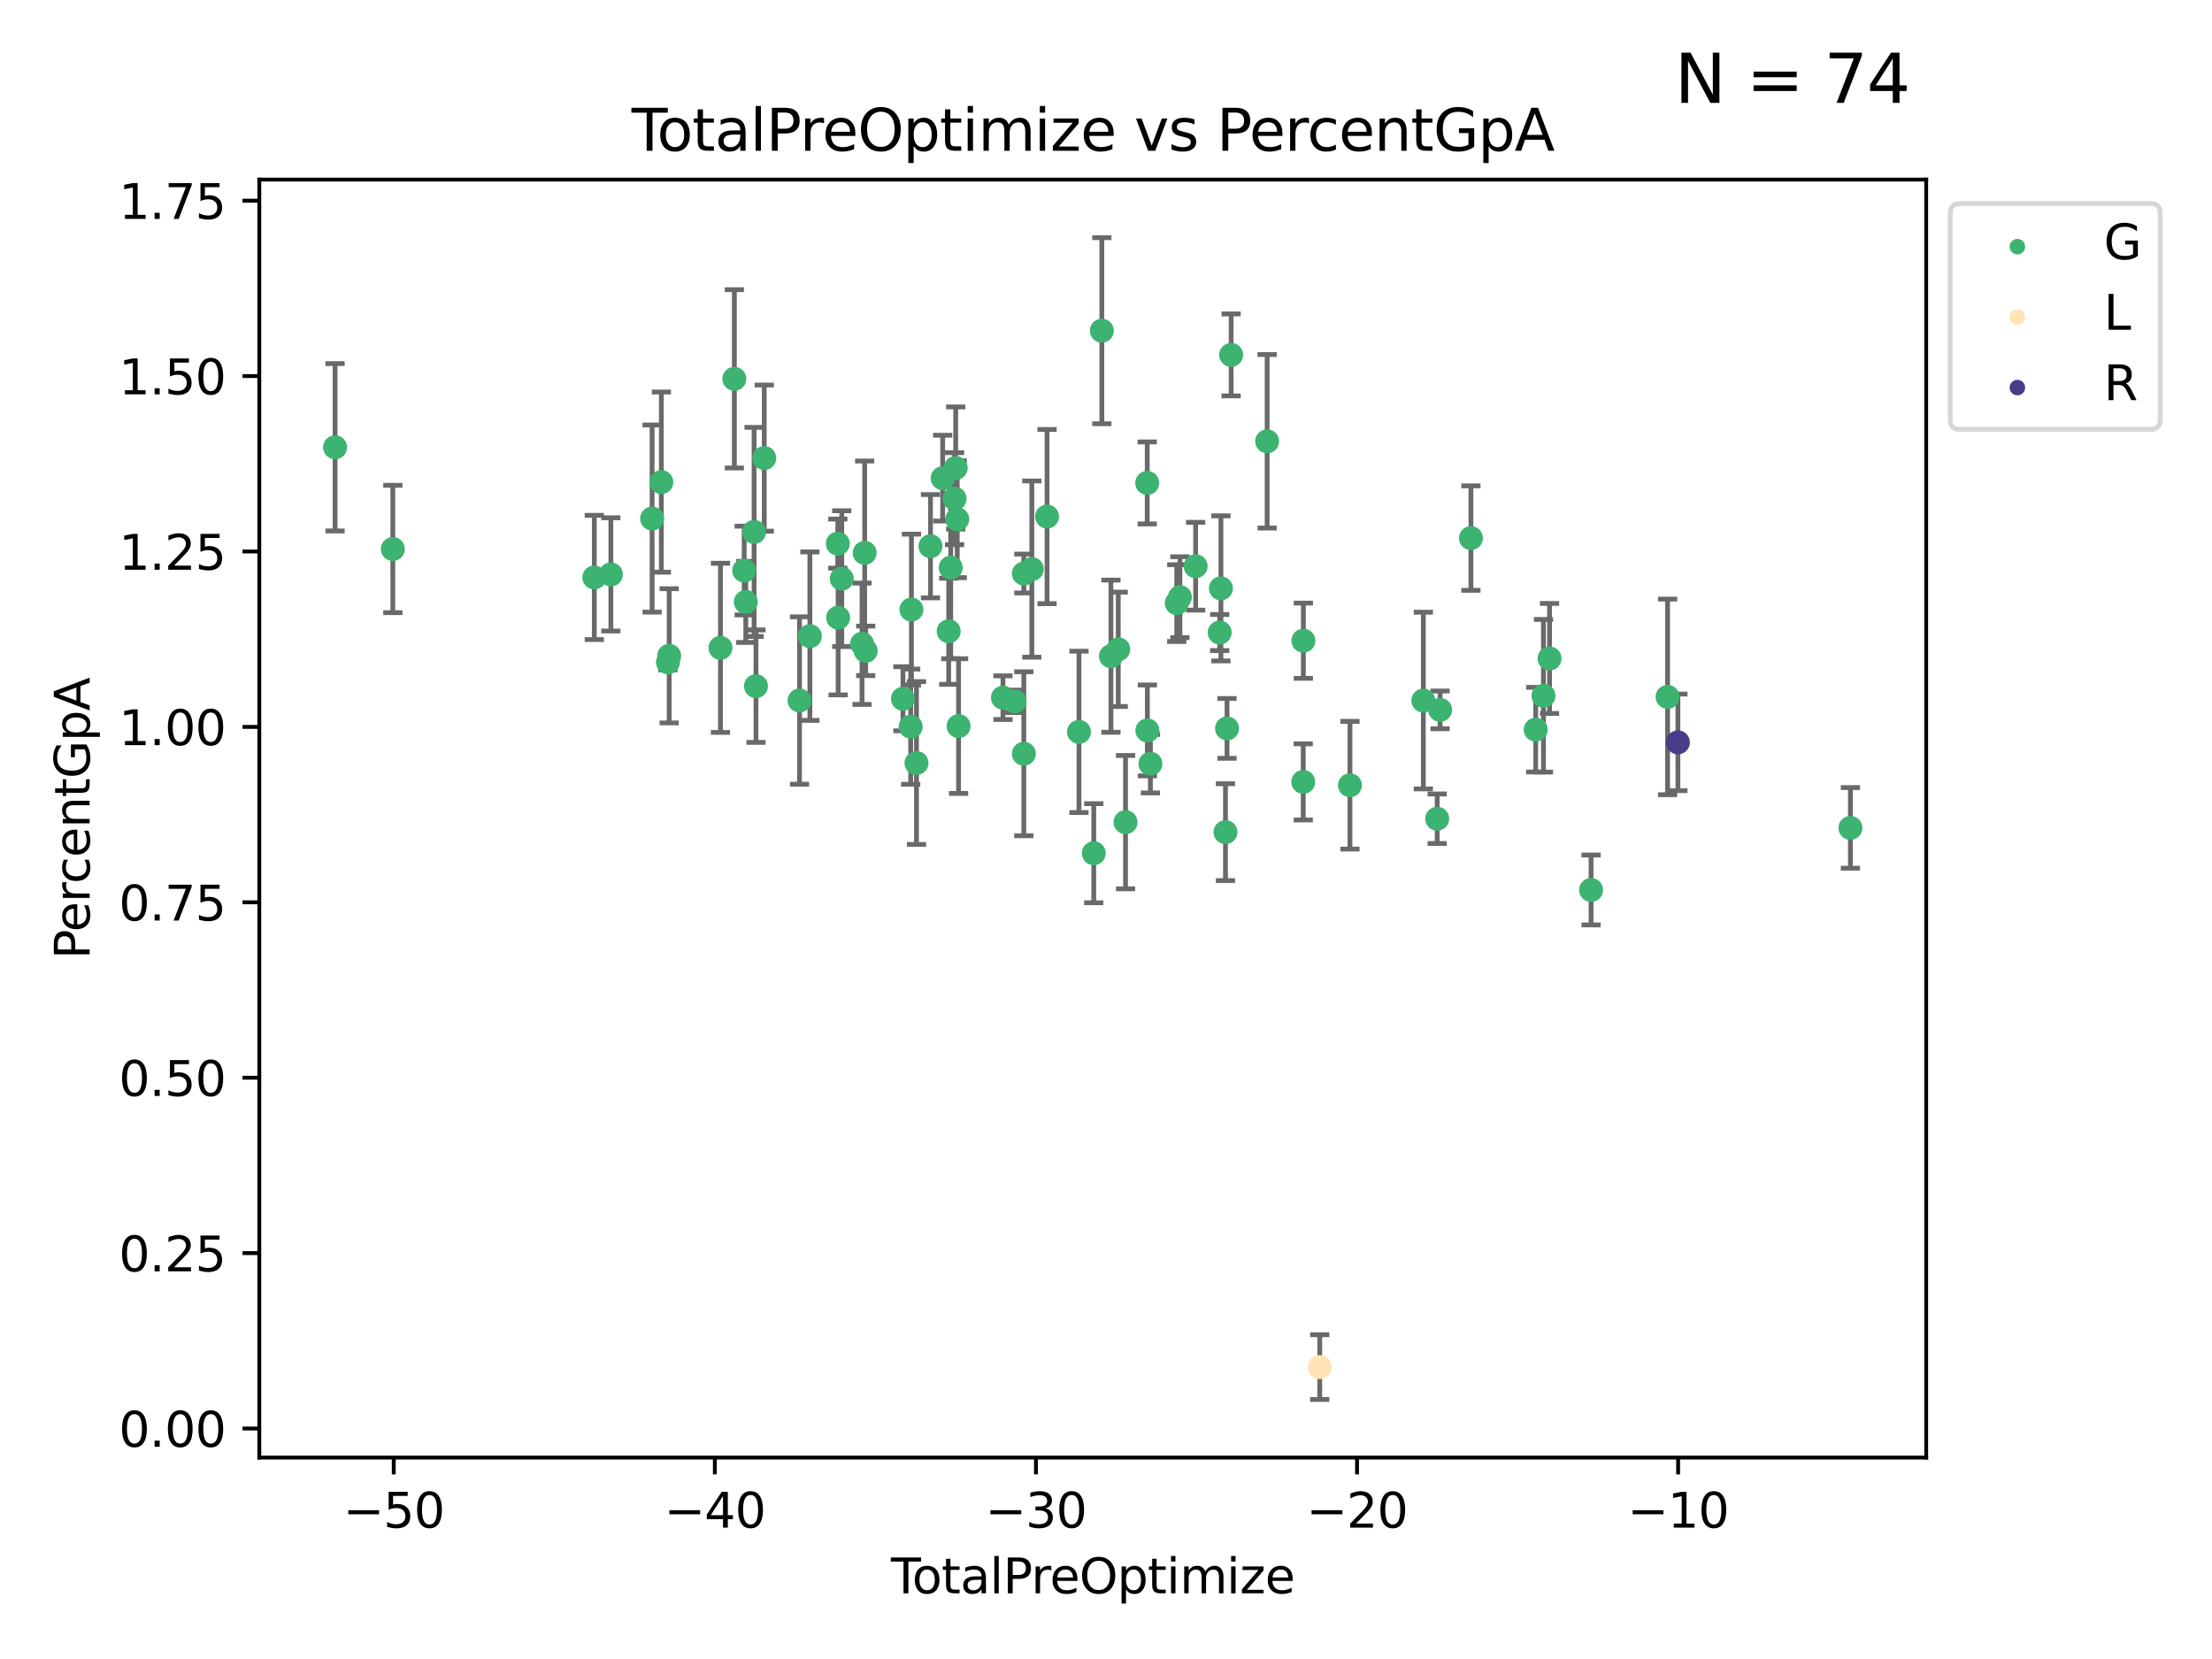<?xml version="1.0" encoding="utf-8" standalone="no"?>
<!DOCTYPE svg PUBLIC "-//W3C//DTD SVG 1.1//EN"
  "http://www.w3.org/Graphics/SVG/1.1/DTD/svg11.dtd">
<svg xmlns:xlink="http://www.w3.org/1999/xlink" width="460.8pt" height="345.6pt" viewBox="0 0 460.8 345.6" xmlns="http://www.w3.org/2000/svg" version="1.1">
 <defs>
  <style type="text/css">*{stroke-linejoin: round; stroke-linecap: butt}</style>
 </defs>
 <g id="figure_1">
  <g id="patch_1">
   <path d="M 0 345.6 
L 460.8 345.6 
L 460.8 0 
L 0 0 
z
" style="fill: #ffffff"/>
  </g>
  <g id="axes_1">
   <g id="patch_2">
    <path d="M 54.02 303.64 
L 401.26 303.64 
L 401.26 37.411 
L 54.02 37.411 
z
" style="fill: #ffffff"/>
   </g>
   <g id="PathCollection_1">
    <defs>
     <path id="m1cad684b9a" d="M 0 1.118 
C 0.297 1.118 0.581 1 0.791 0.791 
C 1 0.581 1.118 0.297 1.118 0 
C 1.118 -0.297 1 -0.581 0.791 -0.791 
C 0.581 -1 0.297 -1.118 0 -1.118 
C -0.297 -1.118 -0.581 -1 -0.791 -0.791 
C -1 -0.581 -1.118 -0.297 -1.118 0 
C -1.118 0.297 -1 0.581 -0.791 0.791 
C -0.581 1 -0.297 1.118 0 1.118 
z
" style="stroke: #3cb371"/>
    </defs>
    <g clip-path="url(#p4198b806f4)">
     <use xlink:href="#m1cad684b9a" x="69.804" y="93.175" style="fill: #3cb371; stroke: #3cb371"/>
     <use xlink:href="#m1cad684b9a" x="81.833" y="114.364" style="fill: #3cb371; stroke: #3cb371"/>
     <use xlink:href="#m1cad684b9a" x="123.805" y="120.292" style="fill: #3cb371; stroke: #3cb371"/>
     <use xlink:href="#m1cad684b9a" x="127.251" y="119.66" style="fill: #3cb371; stroke: #3cb371"/>
     <use xlink:href="#m1cad684b9a" x="135.846" y="108.026" style="fill: #3cb371; stroke: #3cb371"/>
     <use xlink:href="#m1cad684b9a" x="137.773" y="100.43" style="fill: #3cb371; stroke: #3cb371"/>
     <use xlink:href="#m1cad684b9a" x="139.148" y="137.97" style="fill: #3cb371; stroke: #3cb371"/>
     <use xlink:href="#m1cad684b9a" x="139.399" y="136.618" style="fill: #3cb371; stroke: #3cb371"/>
     <use xlink:href="#m1cad684b9a" x="150.085" y="134.958" style="fill: #3cb371; stroke: #3cb371"/>
     <use xlink:href="#m1cad684b9a" x="152.98" y="78.915" style="fill: #3cb371; stroke: #3cb371"/>
     <use xlink:href="#m1cad684b9a" x="155.027" y="118.852" style="fill: #3cb371; stroke: #3cb371"/>
     <use xlink:href="#m1cad684b9a" x="155.363" y="125.384" style="fill: #3cb371; stroke: #3cb371"/>
     <use xlink:href="#m1cad684b9a" x="157.091" y="110.81" style="fill: #3cb371; stroke: #3cb371"/>
     <use xlink:href="#m1cad684b9a" x="157.485" y="142.935" style="fill: #3cb371; stroke: #3cb371"/>
     <use xlink:href="#m1cad684b9a" x="159.208" y="95.429" style="fill: #3cb371; stroke: #3cb371"/>
     <use xlink:href="#m1cad684b9a" x="166.553" y="145.926" style="fill: #3cb371; stroke: #3cb371"/>
     <use xlink:href="#m1cad684b9a" x="168.713" y="132.522" style="fill: #3cb371; stroke: #3cb371"/>
     <use xlink:href="#m1cad684b9a" x="174.533" y="113.243" style="fill: #3cb371; stroke: #3cb371"/>
     <use xlink:href="#m1cad684b9a" x="174.598" y="128.666" style="fill: #3cb371; stroke: #3cb371"/>
     <use xlink:href="#m1cad684b9a" x="175.355" y="120.545" style="fill: #3cb371; stroke: #3cb371"/>
     <use xlink:href="#m1cad684b9a" x="179.575" y="134.105" style="fill: #3cb371; stroke: #3cb371"/>
     <use xlink:href="#m1cad684b9a" x="180.127" y="115.179" style="fill: #3cb371; stroke: #3cb371"/>
     <use xlink:href="#m1cad684b9a" x="180.343" y="135.584" style="fill: #3cb371; stroke: #3cb371"/>
     <use xlink:href="#m1cad684b9a" x="188.101" y="145.564" style="fill: #3cb371; stroke: #3cb371"/>
     <use xlink:href="#m1cad684b9a" x="189.711" y="151.375" style="fill: #3cb371; stroke: #3cb371"/>
     <use xlink:href="#m1cad684b9a" x="189.87" y="126.985" style="fill: #3cb371; stroke: #3cb371"/>
     <use xlink:href="#m1cad684b9a" x="190.918" y="158.951" style="fill: #3cb371; stroke: #3cb371"/>
     <use xlink:href="#m1cad684b9a" x="193.839" y="113.787" style="fill: #3cb371; stroke: #3cb371"/>
     <use xlink:href="#m1cad684b9a" x="196.373" y="99.604" style="fill: #3cb371; stroke: #3cb371"/>
     <use xlink:href="#m1cad684b9a" x="197.63" y="131.505" style="fill: #3cb371; stroke: #3cb371"/>
     <use xlink:href="#m1cad684b9a" x="198.056" y="118.244" style="fill: #3cb371; stroke: #3cb371"/>
     <use xlink:href="#m1cad684b9a" x="198.858" y="103.886" style="fill: #3cb371; stroke: #3cb371"/>
     <use xlink:href="#m1cad684b9a" x="199.088" y="97.49" style="fill: #3cb371; stroke: #3cb371"/>
     <use xlink:href="#m1cad684b9a" x="199.41" y="108.156" style="fill: #3cb371; stroke: #3cb371"/>
     <use xlink:href="#m1cad684b9a" x="199.687" y="151.256" style="fill: #3cb371; stroke: #3cb371"/>
     <use xlink:href="#m1cad684b9a" x="208.932" y="145.336" style="fill: #3cb371; stroke: #3cb371"/>
     <use xlink:href="#m1cad684b9a" x="211.36" y="146.1" style="fill: #3cb371; stroke: #3cb371"/>
     <use xlink:href="#m1cad684b9a" x="213.281" y="119.476" style="fill: #3cb371; stroke: #3cb371"/>
     <use xlink:href="#m1cad684b9a" x="213.282" y="157.018" style="fill: #3cb371; stroke: #3cb371"/>
     <use xlink:href="#m1cad684b9a" x="214.951" y="118.546" style="fill: #3cb371; stroke: #3cb371"/>
     <use xlink:href="#m1cad684b9a" x="218.119" y="107.609" style="fill: #3cb371; stroke: #3cb371"/>
     <use xlink:href="#m1cad684b9a" x="224.771" y="152.462" style="fill: #3cb371; stroke: #3cb371"/>
     <use xlink:href="#m1cad684b9a" x="227.852" y="177.738" style="fill: #3cb371; stroke: #3cb371"/>
     <use xlink:href="#m1cad684b9a" x="229.531" y="68.892" style="fill: #3cb371; stroke: #3cb371"/>
     <use xlink:href="#m1cad684b9a" x="231.429" y="136.696" style="fill: #3cb371; stroke: #3cb371"/>
     <use xlink:href="#m1cad684b9a" x="232.952" y="135.265" style="fill: #3cb371; stroke: #3cb371"/>
     <use xlink:href="#m1cad684b9a" x="234.47" y="171.268" style="fill: #3cb371; stroke: #3cb371"/>
     <use xlink:href="#m1cad684b9a" x="238.988" y="100.603" style="fill: #3cb371; stroke: #3cb371"/>
     <use xlink:href="#m1cad684b9a" x="239.02" y="152.162" style="fill: #3cb371; stroke: #3cb371"/>
     <use xlink:href="#m1cad684b9a" x="239.652" y="159.091" style="fill: #3cb371; stroke: #3cb371"/>
     <use xlink:href="#m1cad684b9a" x="245.137" y="125.638" style="fill: #3cb371; stroke: #3cb371"/>
     <use xlink:href="#m1cad684b9a" x="245.796" y="124.405" style="fill: #3cb371; stroke: #3cb371"/>
     <use xlink:href="#m1cad684b9a" x="249.073" y="117.956" style="fill: #3cb371; stroke: #3cb371"/>
     <use xlink:href="#m1cad684b9a" x="254.086" y="131.767" style="fill: #3cb371; stroke: #3cb371"/>
     <use xlink:href="#m1cad684b9a" x="254.343" y="122.57" style="fill: #3cb371; stroke: #3cb371"/>
     <use xlink:href="#m1cad684b9a" x="255.29" y="173.352" style="fill: #3cb371; stroke: #3cb371"/>
     <use xlink:href="#m1cad684b9a" x="255.613" y="151.739" style="fill: #3cb371; stroke: #3cb371"/>
     <use xlink:href="#m1cad684b9a" x="256.468" y="73.932" style="fill: #3cb371; stroke: #3cb371"/>
     <use xlink:href="#m1cad684b9a" x="263.967" y="91.932" style="fill: #3cb371; stroke: #3cb371"/>
     <use xlink:href="#m1cad684b9a" x="271.488" y="162.886" style="fill: #3cb371; stroke: #3cb371"/>
     <use xlink:href="#m1cad684b9a" x="271.515" y="133.469" style="fill: #3cb371; stroke: #3cb371"/>
     <use xlink:href="#m1cad684b9a" x="281.22" y="163.577" style="fill: #3cb371; stroke: #3cb371"/>
     <use xlink:href="#m1cad684b9a" x="296.508" y="145.941" style="fill: #3cb371; stroke: #3cb371"/>
     <use xlink:href="#m1cad684b9a" x="299.394" y="170.555" style="fill: #3cb371; stroke: #3cb371"/>
     <use xlink:href="#m1cad684b9a" x="300" y="147.879" style="fill: #3cb371; stroke: #3cb371"/>
     <use xlink:href="#m1cad684b9a" x="306.418" y="112.093" style="fill: #3cb371; stroke: #3cb371"/>
     <use xlink:href="#m1cad684b9a" x="319.916" y="151.995" style="fill: #3cb371; stroke: #3cb371"/>
     <use xlink:href="#m1cad684b9a" x="321.535" y="144.943" style="fill: #3cb371; stroke: #3cb371"/>
     <use xlink:href="#m1cad684b9a" x="322.797" y="137.172" style="fill: #3cb371; stroke: #3cb371"/>
     <use xlink:href="#m1cad684b9a" x="331.448" y="185.395" style="fill: #3cb371; stroke: #3cb371"/>
     <use xlink:href="#m1cad684b9a" x="347.391" y="145.175" style="fill: #3cb371; stroke: #3cb371"/>
     <use xlink:href="#m1cad684b9a" x="385.476" y="172.467" style="fill: #3cb371; stroke: #3cb371"/>
    </g>
   </g>
   <g id="PathCollection_2">
    <defs>
     <path id="m0a1a7f232d" d="M 0 1.118 
C 0.297 1.118 0.581 1 0.791 0.791 
C 1 0.581 1.118 0.297 1.118 0 
C 1.118 -0.297 1 -0.581 0.791 -0.791 
C 0.581 -1 0.297 -1.118 0 -1.118 
C -0.297 -1.118 -0.581 -1 -0.791 -0.791 
C -1 -0.581 -1.118 -0.297 -1.118 0 
C -1.118 0.297 -1 0.581 -0.791 0.791 
C -0.581 1 -0.297 1.118 0 1.118 
z
" style="stroke: #ffe4b5"/>
    </defs>
    <g clip-path="url(#p4198b806f4)">
     <use xlink:href="#m0a1a7f232d" x="274.925" y="284.792" style="fill: #ffe4b5; stroke: #ffe4b5"/>
    </g>
   </g>
   <g id="PathCollection_3">
    <defs>
     <path id="m849bf627b6" d="M 0 1.118 
C 0.297 1.118 0.581 1 0.791 0.791 
C 1 0.581 1.118 0.297 1.118 0 
C 1.118 -0.297 1 -0.581 0.791 -0.791 
C 0.581 -1 0.297 -1.118 0 -1.118 
C -0.297 -1.118 -0.581 -1 -0.791 -0.791 
C -1 -0.581 -1.118 -0.297 -1.118 0 
C -1.118 0.297 -1 0.581 -0.791 0.791 
C -0.581 1 -0.297 1.118 0 1.118 
z
" style="stroke: #483d8b"/>
    </defs>
    <g clip-path="url(#p4198b806f4)">
     <use xlink:href="#m849bf627b6" x="349.538" y="154.65" style="fill: #483d8b; stroke: #483d8b"/>
    </g>
   </g>
   <g id="matplotlib.axis_1">
    <g id="xtick_1">
     <g id="line2d_1">
      <defs>
       <path id="m728c001c2c" d="M 0 0 
L 0 3.5 
" style="stroke: #000000; stroke-width: 0.8"/>
      </defs>
      <g>
       <use xlink:href="#m728c001c2c" x="82.026" y="303.64" style="stroke: #000000; stroke-width: 0.8"/>
      </g>
     </g>
     <g id="text_1">
      <!-- −50 -->
      <g transform="translate(71.474 318.238)scale(0.1 -0.1)">
       <defs>
        <path id="DejaVuSans-2212" d="M 678 2272 
L 4684 2272 
L 4684 1741 
L 678 1741 
L 678 2272 
z
" transform="scale(0.016)"/>
        <path id="DejaVuSans-35" d="M 691 4666 
L 3169 4666 
L 3169 4134 
L 1269 4134 
L 1269 2991 
Q 1406 3038 1543 3061 
Q 1681 3084 1819 3084 
Q 2600 3084 3056 2656 
Q 3513 2228 3513 1497 
Q 3513 744 3044 326 
Q 2575 -91 1722 -91 
Q 1428 -91 1123 -41 
Q 819 9 494 109 
L 494 744 
Q 775 591 1075 516 
Q 1375 441 1709 441 
Q 2250 441 2565 725 
Q 2881 1009 2881 1497 
Q 2881 1984 2565 2268 
Q 2250 2553 1709 2553 
Q 1456 2553 1204 2497 
Q 953 2441 691 2322 
L 691 4666 
z
" transform="scale(0.016)"/>
        <path id="DejaVuSans-30" d="M 2034 4250 
Q 1547 4250 1301 3770 
Q 1056 3291 1056 2328 
Q 1056 1369 1301 889 
Q 1547 409 2034 409 
Q 2525 409 2770 889 
Q 3016 1369 3016 2328 
Q 3016 3291 2770 3770 
Q 2525 4250 2034 4250 
z
M 2034 4750 
Q 2819 4750 3233 4129 
Q 3647 3509 3647 2328 
Q 3647 1150 3233 529 
Q 2819 -91 2034 -91 
Q 1250 -91 836 529 
Q 422 1150 422 2328 
Q 422 3509 836 4129 
Q 1250 4750 2034 4750 
z
" transform="scale(0.016)"/>
       </defs>
       <use xlink:href="#DejaVuSans-2212"/>
       <use xlink:href="#DejaVuSans-35" x="83.789"/>
       <use xlink:href="#DejaVuSans-30" x="147.412"/>
      </g>
     </g>
    </g>
    <g id="xtick_2">
     <g id="line2d_2">
      <g>
       <use xlink:href="#m728c001c2c" x="148.916" y="303.64" style="stroke: #000000; stroke-width: 0.8"/>
      </g>
     </g>
     <g id="text_2">
      <!-- −40 -->
      <g transform="translate(138.363 318.238)scale(0.1 -0.1)">
       <defs>
        <path id="DejaVuSans-34" d="M 2419 4116 
L 825 1625 
L 2419 1625 
L 2419 4116 
z
M 2253 4666 
L 3047 4666 
L 3047 1625 
L 3713 1625 
L 3713 1100 
L 3047 1100 
L 3047 0 
L 2419 0 
L 2419 1100 
L 313 1100 
L 313 1709 
L 2253 4666 
z
" transform="scale(0.016)"/>
       </defs>
       <use xlink:href="#DejaVuSans-2212"/>
       <use xlink:href="#DejaVuSans-34" x="83.789"/>
       <use xlink:href="#DejaVuSans-30" x="147.412"/>
      </g>
     </g>
    </g>
    <g id="xtick_3">
     <g id="line2d_3">
      <g>
       <use xlink:href="#m728c001c2c" x="215.805" y="303.64" style="stroke: #000000; stroke-width: 0.8"/>
      </g>
     </g>
     <g id="text_3">
      <!-- −30 -->
      <g transform="translate(205.252 318.238)scale(0.1 -0.1)">
       <defs>
        <path id="DejaVuSans-33" d="M 2597 2516 
Q 3050 2419 3304 2112 
Q 3559 1806 3559 1356 
Q 3559 666 3084 287 
Q 2609 -91 1734 -91 
Q 1441 -91 1130 -33 
Q 819 25 488 141 
L 488 750 
Q 750 597 1062 519 
Q 1375 441 1716 441 
Q 2309 441 2620 675 
Q 2931 909 2931 1356 
Q 2931 1769 2642 2001 
Q 2353 2234 1838 2234 
L 1294 2234 
L 1294 2753 
L 1863 2753 
Q 2328 2753 2575 2939 
Q 2822 3125 2822 3475 
Q 2822 3834 2567 4026 
Q 2313 4219 1838 4219 
Q 1578 4219 1281 4162 
Q 984 4106 628 3988 
L 628 4550 
Q 988 4650 1302 4700 
Q 1616 4750 1894 4750 
Q 2613 4750 3031 4423 
Q 3450 4097 3450 3541 
Q 3450 3153 3228 2886 
Q 3006 2619 2597 2516 
z
" transform="scale(0.016)"/>
       </defs>
       <use xlink:href="#DejaVuSans-2212"/>
       <use xlink:href="#DejaVuSans-33" x="83.789"/>
       <use xlink:href="#DejaVuSans-30" x="147.412"/>
      </g>
     </g>
    </g>
    <g id="xtick_4">
     <g id="line2d_4">
      <g>
       <use xlink:href="#m728c001c2c" x="282.694" y="303.64" style="stroke: #000000; stroke-width: 0.8"/>
      </g>
     </g>
     <g id="text_4">
      <!-- −20 -->
      <g transform="translate(272.142 318.238)scale(0.1 -0.1)">
       <defs>
        <path id="DejaVuSans-32" d="M 1228 531 
L 3431 531 
L 3431 0 
L 469 0 
L 469 531 
Q 828 903 1448 1529 
Q 2069 2156 2228 2338 
Q 2531 2678 2651 2914 
Q 2772 3150 2772 3378 
Q 2772 3750 2511 3984 
Q 2250 4219 1831 4219 
Q 1534 4219 1204 4116 
Q 875 4013 500 3803 
L 500 4441 
Q 881 4594 1212 4672 
Q 1544 4750 1819 4750 
Q 2544 4750 2975 4387 
Q 3406 4025 3406 3419 
Q 3406 3131 3298 2873 
Q 3191 2616 2906 2266 
Q 2828 2175 2409 1742 
Q 1991 1309 1228 531 
z
" transform="scale(0.016)"/>
       </defs>
       <use xlink:href="#DejaVuSans-2212"/>
       <use xlink:href="#DejaVuSans-32" x="83.789"/>
       <use xlink:href="#DejaVuSans-30" x="147.412"/>
      </g>
     </g>
    </g>
    <g id="xtick_5">
     <g id="line2d_5">
      <g>
       <use xlink:href="#m728c001c2c" x="349.583" y="303.64" style="stroke: #000000; stroke-width: 0.8"/>
      </g>
     </g>
     <g id="text_5">
      <!-- −10 -->
      <g transform="translate(339.031 318.238)scale(0.1 -0.1)">
       <defs>
        <path id="DejaVuSans-31" d="M 794 531 
L 1825 531 
L 1825 4091 
L 703 3866 
L 703 4441 
L 1819 4666 
L 2450 4666 
L 2450 531 
L 3481 531 
L 3481 0 
L 794 0 
L 794 531 
z
" transform="scale(0.016)"/>
       </defs>
       <use xlink:href="#DejaVuSans-2212"/>
       <use xlink:href="#DejaVuSans-31" x="83.789"/>
       <use xlink:href="#DejaVuSans-30" x="147.412"/>
      </g>
     </g>
    </g>
    <g id="text_6">
     <!-- TotalPreOptimize -->
     <g transform="translate(185.597 331.917)scale(0.1 -0.1)">
      <defs>
       <path id="DejaVuSans-54" d="M -19 4666 
L 3928 4666 
L 3928 4134 
L 2272 4134 
L 2272 0 
L 1638 0 
L 1638 4134 
L -19 4134 
L -19 4666 
z
" transform="scale(0.016)"/>
       <path id="DejaVuSans-6f" d="M 1959 3097 
Q 1497 3097 1228 2736 
Q 959 2375 959 1747 
Q 959 1119 1226 758 
Q 1494 397 1959 397 
Q 2419 397 2687 759 
Q 2956 1122 2956 1747 
Q 2956 2369 2687 2733 
Q 2419 3097 1959 3097 
z
M 1959 3584 
Q 2709 3584 3137 3096 
Q 3566 2609 3566 1747 
Q 3566 888 3137 398 
Q 2709 -91 1959 -91 
Q 1206 -91 779 398 
Q 353 888 353 1747 
Q 353 2609 779 3096 
Q 1206 3584 1959 3584 
z
" transform="scale(0.016)"/>
       <path id="DejaVuSans-74" d="M 1172 4494 
L 1172 3500 
L 2356 3500 
L 2356 3053 
L 1172 3053 
L 1172 1153 
Q 1172 725 1289 603 
Q 1406 481 1766 481 
L 2356 481 
L 2356 0 
L 1766 0 
Q 1100 0 847 248 
Q 594 497 594 1153 
L 594 3053 
L 172 3053 
L 172 3500 
L 594 3500 
L 594 4494 
L 1172 4494 
z
" transform="scale(0.016)"/>
       <path id="DejaVuSans-61" d="M 2194 1759 
Q 1497 1759 1228 1600 
Q 959 1441 959 1056 
Q 959 750 1161 570 
Q 1363 391 1709 391 
Q 2188 391 2477 730 
Q 2766 1069 2766 1631 
L 2766 1759 
L 2194 1759 
z
M 3341 1997 
L 3341 0 
L 2766 0 
L 2766 531 
Q 2569 213 2275 61 
Q 1981 -91 1556 -91 
Q 1019 -91 701 211 
Q 384 513 384 1019 
Q 384 1609 779 1909 
Q 1175 2209 1959 2209 
L 2766 2209 
L 2766 2266 
Q 2766 2663 2505 2880 
Q 2244 3097 1772 3097 
Q 1472 3097 1187 3025 
Q 903 2953 641 2809 
L 641 3341 
Q 956 3463 1253 3523 
Q 1550 3584 1831 3584 
Q 2591 3584 2966 3190 
Q 3341 2797 3341 1997 
z
" transform="scale(0.016)"/>
       <path id="DejaVuSans-6c" d="M 603 4863 
L 1178 4863 
L 1178 0 
L 603 0 
L 603 4863 
z
" transform="scale(0.016)"/>
       <path id="DejaVuSans-50" d="M 1259 4147 
L 1259 2394 
L 2053 2394 
Q 2494 2394 2734 2622 
Q 2975 2850 2975 3272 
Q 2975 3691 2734 3919 
Q 2494 4147 2053 4147 
L 1259 4147 
z
M 628 4666 
L 2053 4666 
Q 2838 4666 3239 4311 
Q 3641 3956 3641 3272 
Q 3641 2581 3239 2228 
Q 2838 1875 2053 1875 
L 1259 1875 
L 1259 0 
L 628 0 
L 628 4666 
z
" transform="scale(0.016)"/>
       <path id="DejaVuSans-72" d="M 2631 2963 
Q 2534 3019 2420 3045 
Q 2306 3072 2169 3072 
Q 1681 3072 1420 2755 
Q 1159 2438 1159 1844 
L 1159 0 
L 581 0 
L 581 3500 
L 1159 3500 
L 1159 2956 
Q 1341 3275 1631 3429 
Q 1922 3584 2338 3584 
Q 2397 3584 2469 3576 
Q 2541 3569 2628 3553 
L 2631 2963 
z
" transform="scale(0.016)"/>
       <path id="DejaVuSans-65" d="M 3597 1894 
L 3597 1613 
L 953 1613 
Q 991 1019 1311 708 
Q 1631 397 2203 397 
Q 2534 397 2845 478 
Q 3156 559 3463 722 
L 3463 178 
Q 3153 47 2828 -22 
Q 2503 -91 2169 -91 
Q 1331 -91 842 396 
Q 353 884 353 1716 
Q 353 2575 817 3079 
Q 1281 3584 2069 3584 
Q 2775 3584 3186 3129 
Q 3597 2675 3597 1894 
z
M 3022 2063 
Q 3016 2534 2758 2815 
Q 2500 3097 2075 3097 
Q 1594 3097 1305 2825 
Q 1016 2553 972 2059 
L 3022 2063 
z
" transform="scale(0.016)"/>
       <path id="DejaVuSans-4f" d="M 2522 4238 
Q 1834 4238 1429 3725 
Q 1025 3213 1025 2328 
Q 1025 1447 1429 934 
Q 1834 422 2522 422 
Q 3209 422 3611 934 
Q 4013 1447 4013 2328 
Q 4013 3213 3611 3725 
Q 3209 4238 2522 4238 
z
M 2522 4750 
Q 3503 4750 4090 4092 
Q 4678 3434 4678 2328 
Q 4678 1225 4090 567 
Q 3503 -91 2522 -91 
Q 1538 -91 948 565 
Q 359 1222 359 2328 
Q 359 3434 948 4092 
Q 1538 4750 2522 4750 
z
" transform="scale(0.016)"/>
       <path id="DejaVuSans-70" d="M 1159 525 
L 1159 -1331 
L 581 -1331 
L 581 3500 
L 1159 3500 
L 1159 2969 
Q 1341 3281 1617 3432 
Q 1894 3584 2278 3584 
Q 2916 3584 3314 3078 
Q 3713 2572 3713 1747 
Q 3713 922 3314 415 
Q 2916 -91 2278 -91 
Q 1894 -91 1617 61 
Q 1341 213 1159 525 
z
M 3116 1747 
Q 3116 2381 2855 2742 
Q 2594 3103 2138 3103 
Q 1681 3103 1420 2742 
Q 1159 2381 1159 1747 
Q 1159 1113 1420 752 
Q 1681 391 2138 391 
Q 2594 391 2855 752 
Q 3116 1113 3116 1747 
z
" transform="scale(0.016)"/>
       <path id="DejaVuSans-69" d="M 603 3500 
L 1178 3500 
L 1178 0 
L 603 0 
L 603 3500 
z
M 603 4863 
L 1178 4863 
L 1178 4134 
L 603 4134 
L 603 4863 
z
" transform="scale(0.016)"/>
       <path id="DejaVuSans-6d" d="M 3328 2828 
Q 3544 3216 3844 3400 
Q 4144 3584 4550 3584 
Q 5097 3584 5394 3201 
Q 5691 2819 5691 2113 
L 5691 0 
L 5113 0 
L 5113 2094 
Q 5113 2597 4934 2840 
Q 4756 3084 4391 3084 
Q 3944 3084 3684 2787 
Q 3425 2491 3425 1978 
L 3425 0 
L 2847 0 
L 2847 2094 
Q 2847 2600 2669 2842 
Q 2491 3084 2119 3084 
Q 1678 3084 1418 2786 
Q 1159 2488 1159 1978 
L 1159 0 
L 581 0 
L 581 3500 
L 1159 3500 
L 1159 2956 
Q 1356 3278 1631 3431 
Q 1906 3584 2284 3584 
Q 2666 3584 2933 3390 
Q 3200 3197 3328 2828 
z
" transform="scale(0.016)"/>
       <path id="DejaVuSans-7a" d="M 353 3500 
L 3084 3500 
L 3084 2975 
L 922 459 
L 3084 459 
L 3084 0 
L 275 0 
L 275 525 
L 2438 3041 
L 353 3041 
L 353 3500 
z
" transform="scale(0.016)"/>
      </defs>
      <use xlink:href="#DejaVuSans-54"/>
      <use xlink:href="#DejaVuSans-6f" x="44.084"/>
      <use xlink:href="#DejaVuSans-74" x="105.266"/>
      <use xlink:href="#DejaVuSans-61" x="144.475"/>
      <use xlink:href="#DejaVuSans-6c" x="205.754"/>
      <use xlink:href="#DejaVuSans-50" x="233.537"/>
      <use xlink:href="#DejaVuSans-72" x="292.09"/>
      <use xlink:href="#DejaVuSans-65" x="330.953"/>
      <use xlink:href="#DejaVuSans-4f" x="392.477"/>
      <use xlink:href="#DejaVuSans-70" x="471.188"/>
      <use xlink:href="#DejaVuSans-74" x="534.664"/>
      <use xlink:href="#DejaVuSans-69" x="573.873"/>
      <use xlink:href="#DejaVuSans-6d" x="601.656"/>
      <use xlink:href="#DejaVuSans-69" x="699.068"/>
      <use xlink:href="#DejaVuSans-7a" x="726.852"/>
      <use xlink:href="#DejaVuSans-65" x="779.342"/>
     </g>
    </g>
   </g>
   <g id="matplotlib.axis_2">
    <g id="ytick_1">
     <g id="line2d_6">
      <defs>
       <path id="mce4455dec5" d="M 0 0 
L -3.5 0 
" style="stroke: #000000; stroke-width: 0.8"/>
      </defs>
      <g>
       <use xlink:href="#mce4455dec5" x="54.02" y="297.587" style="stroke: #000000; stroke-width: 0.8"/>
      </g>
     </g>
     <g id="text_7">
      <!-- 0.00 -->
      <g transform="translate(24.754 301.386)scale(0.1 -0.1)">
       <defs>
        <path id="DejaVuSans-2e" d="M 684 794 
L 1344 794 
L 1344 0 
L 684 0 
L 684 794 
z
" transform="scale(0.016)"/>
       </defs>
       <use xlink:href="#DejaVuSans-30"/>
       <use xlink:href="#DejaVuSans-2e" x="63.623"/>
       <use xlink:href="#DejaVuSans-30" x="95.41"/>
       <use xlink:href="#DejaVuSans-30" x="159.033"/>
      </g>
     </g>
    </g>
    <g id="ytick_2">
     <g id="line2d_7">
      <g>
       <use xlink:href="#mce4455dec5" x="54.02" y="261.046" style="stroke: #000000; stroke-width: 0.8"/>
      </g>
     </g>
     <g id="text_8">
      <!-- 0.25 -->
      <g transform="translate(24.754 264.846)scale(0.1 -0.1)">
       <use xlink:href="#DejaVuSans-30"/>
       <use xlink:href="#DejaVuSans-2e" x="63.623"/>
       <use xlink:href="#DejaVuSans-32" x="95.41"/>
       <use xlink:href="#DejaVuSans-35" x="159.033"/>
      </g>
     </g>
    </g>
    <g id="ytick_3">
     <g id="line2d_8">
      <g>
       <use xlink:href="#mce4455dec5" x="54.02" y="224.506" style="stroke: #000000; stroke-width: 0.8"/>
      </g>
     </g>
     <g id="text_9">
      <!-- 0.50 -->
      <g transform="translate(24.754 228.305)scale(0.1 -0.1)">
       <use xlink:href="#DejaVuSans-30"/>
       <use xlink:href="#DejaVuSans-2e" x="63.623"/>
       <use xlink:href="#DejaVuSans-35" x="95.41"/>
       <use xlink:href="#DejaVuSans-30" x="159.033"/>
      </g>
     </g>
    </g>
    <g id="ytick_4">
     <g id="line2d_9">
      <g>
       <use xlink:href="#mce4455dec5" x="54.02" y="187.966" style="stroke: #000000; stroke-width: 0.8"/>
      </g>
     </g>
     <g id="text_10">
      <!-- 0.75 -->
      <g transform="translate(24.754 191.765)scale(0.1 -0.1)">
       <defs>
        <path id="DejaVuSans-37" d="M 525 4666 
L 3525 4666 
L 3525 4397 
L 1831 0 
L 1172 0 
L 2766 4134 
L 525 4134 
L 525 4666 
z
" transform="scale(0.016)"/>
       </defs>
       <use xlink:href="#DejaVuSans-30"/>
       <use xlink:href="#DejaVuSans-2e" x="63.623"/>
       <use xlink:href="#DejaVuSans-37" x="95.41"/>
       <use xlink:href="#DejaVuSans-35" x="159.033"/>
      </g>
     </g>
    </g>
    <g id="ytick_5">
     <g id="line2d_10">
      <g>
       <use xlink:href="#mce4455dec5" x="54.02" y="151.425" style="stroke: #000000; stroke-width: 0.8"/>
      </g>
     </g>
     <g id="text_11">
      <!-- 1.00 -->
      <g transform="translate(24.754 155.224)scale(0.1 -0.1)">
       <use xlink:href="#DejaVuSans-31"/>
       <use xlink:href="#DejaVuSans-2e" x="63.623"/>
       <use xlink:href="#DejaVuSans-30" x="95.41"/>
       <use xlink:href="#DejaVuSans-30" x="159.033"/>
      </g>
     </g>
    </g>
    <g id="ytick_6">
     <g id="line2d_11">
      <g>
       <use xlink:href="#mce4455dec5" x="54.02" y="114.885" style="stroke: #000000; stroke-width: 0.8"/>
      </g>
     </g>
     <g id="text_12">
      <!-- 1.25 -->
      <g transform="translate(24.754 118.684)scale(0.1 -0.1)">
       <use xlink:href="#DejaVuSans-31"/>
       <use xlink:href="#DejaVuSans-2e" x="63.623"/>
       <use xlink:href="#DejaVuSans-32" x="95.41"/>
       <use xlink:href="#DejaVuSans-35" x="159.033"/>
      </g>
     </g>
    </g>
    <g id="ytick_7">
     <g id="line2d_12">
      <g>
       <use xlink:href="#mce4455dec5" x="54.02" y="78.345" style="stroke: #000000; stroke-width: 0.8"/>
      </g>
     </g>
     <g id="text_13">
      <!-- 1.50 -->
      <g transform="translate(24.754 82.144)scale(0.1 -0.1)">
       <use xlink:href="#DejaVuSans-31"/>
       <use xlink:href="#DejaVuSans-2e" x="63.623"/>
       <use xlink:href="#DejaVuSans-35" x="95.41"/>
       <use xlink:href="#DejaVuSans-30" x="159.033"/>
      </g>
     </g>
    </g>
    <g id="ytick_8">
     <g id="line2d_13">
      <g>
       <use xlink:href="#mce4455dec5" x="54.02" y="41.804" style="stroke: #000000; stroke-width: 0.8"/>
      </g>
     </g>
     <g id="text_14">
      <!-- 1.75 -->
      <g transform="translate(24.754 45.603)scale(0.1 -0.1)">
       <use xlink:href="#DejaVuSans-31"/>
       <use xlink:href="#DejaVuSans-2e" x="63.623"/>
       <use xlink:href="#DejaVuSans-37" x="95.41"/>
       <use xlink:href="#DejaVuSans-35" x="159.033"/>
      </g>
     </g>
    </g>
    <g id="text_15">
     <!-- PercentGpA -->
     <g transform="translate(18.675 199.802)rotate(-90)scale(0.1 -0.1)">
      <defs>
       <path id="DejaVuSans-63" d="M 3122 3366 
L 3122 2828 
Q 2878 2963 2633 3030 
Q 2388 3097 2138 3097 
Q 1578 3097 1268 2742 
Q 959 2388 959 1747 
Q 959 1106 1268 751 
Q 1578 397 2138 397 
Q 2388 397 2633 464 
Q 2878 531 3122 666 
L 3122 134 
Q 2881 22 2623 -34 
Q 2366 -91 2075 -91 
Q 1284 -91 818 406 
Q 353 903 353 1747 
Q 353 2603 823 3093 
Q 1294 3584 2113 3584 
Q 2378 3584 2631 3529 
Q 2884 3475 3122 3366 
z
" transform="scale(0.016)"/>
       <path id="DejaVuSans-6e" d="M 3513 2113 
L 3513 0 
L 2938 0 
L 2938 2094 
Q 2938 2591 2744 2837 
Q 2550 3084 2163 3084 
Q 1697 3084 1428 2787 
Q 1159 2491 1159 1978 
L 1159 0 
L 581 0 
L 581 3500 
L 1159 3500 
L 1159 2956 
Q 1366 3272 1645 3428 
Q 1925 3584 2291 3584 
Q 2894 3584 3203 3211 
Q 3513 2838 3513 2113 
z
" transform="scale(0.016)"/>
       <path id="DejaVuSans-47" d="M 3809 666 
L 3809 1919 
L 2778 1919 
L 2778 2438 
L 4434 2438 
L 4434 434 
Q 4069 175 3628 42 
Q 3188 -91 2688 -91 
Q 1594 -91 976 548 
Q 359 1188 359 2328 
Q 359 3472 976 4111 
Q 1594 4750 2688 4750 
Q 3144 4750 3555 4637 
Q 3966 4525 4313 4306 
L 4313 3634 
Q 3963 3931 3569 4081 
Q 3175 4231 2741 4231 
Q 1884 4231 1454 3753 
Q 1025 3275 1025 2328 
Q 1025 1384 1454 906 
Q 1884 428 2741 428 
Q 3075 428 3337 486 
Q 3600 544 3809 666 
z
" transform="scale(0.016)"/>
       <path id="DejaVuSans-41" d="M 2188 4044 
L 1331 1722 
L 3047 1722 
L 2188 4044 
z
M 1831 4666 
L 2547 4666 
L 4325 0 
L 3669 0 
L 3244 1197 
L 1141 1197 
L 716 0 
L 50 0 
L 1831 4666 
z
" transform="scale(0.016)"/>
      </defs>
      <use xlink:href="#DejaVuSans-50"/>
      <use xlink:href="#DejaVuSans-65" x="56.678"/>
      <use xlink:href="#DejaVuSans-72" x="118.201"/>
      <use xlink:href="#DejaVuSans-63" x="157.064"/>
      <use xlink:href="#DejaVuSans-65" x="212.045"/>
      <use xlink:href="#DejaVuSans-6e" x="273.568"/>
      <use xlink:href="#DejaVuSans-74" x="336.947"/>
      <use xlink:href="#DejaVuSans-47" x="376.156"/>
      <use xlink:href="#DejaVuSans-70" x="453.646"/>
      <use xlink:href="#DejaVuSans-41" x="517.123"/>
     </g>
    </g>
   </g>
   <g id="LineCollection_1">
    <path d="M 69.804 110.604 
L 69.804 75.745 
" clip-path="url(#p4198b806f4)" style="fill: none; stroke: #696969"/>
    <path d="M 81.833 127.63 
L 81.833 101.099 
" clip-path="url(#p4198b806f4)" style="fill: none; stroke: #696969"/>
    <path d="M 123.805 133.231 
L 123.805 107.353 
" clip-path="url(#p4198b806f4)" style="fill: none; stroke: #696969"/>
    <path d="M 127.251 131.454 
L 127.251 107.865 
" clip-path="url(#p4198b806f4)" style="fill: none; stroke: #696969"/>
    <path d="M 135.846 127.522 
L 135.846 88.53 
" clip-path="url(#p4198b806f4)" style="fill: none; stroke: #696969"/>
    <path d="M 137.773 119.193 
L 137.773 81.667 
" clip-path="url(#p4198b806f4)" style="fill: none; stroke: #696969"/>
    <path d="M 139.148 139.543 
L 139.148 136.397 
" clip-path="url(#p4198b806f4)" style="fill: none; stroke: #696969"/>
    <path d="M 139.399 150.595 
L 139.399 122.641 
" clip-path="url(#p4198b806f4)" style="fill: none; stroke: #696969"/>
    <path d="M 150.085 152.576 
L 150.085 117.339 
" clip-path="url(#p4198b806f4)" style="fill: none; stroke: #696969"/>
    <path d="M 152.98 97.484 
L 152.98 60.345 
" clip-path="url(#p4198b806f4)" style="fill: none; stroke: #696969"/>
    <path d="M 155.027 128.095 
L 155.027 109.609 
" clip-path="url(#p4198b806f4)" style="fill: none; stroke: #696969"/>
    <path d="M 155.363 133.829 
L 155.363 116.939 
" clip-path="url(#p4198b806f4)" style="fill: none; stroke: #696969"/>
    <path d="M 157.091 132.584 
L 157.091 89.036 
" clip-path="url(#p4198b806f4)" style="fill: none; stroke: #696969"/>
    <path d="M 157.485 154.647 
L 157.485 131.222 
" clip-path="url(#p4198b806f4)" style="fill: none; stroke: #696969"/>
    <path d="M 159.208 110.646 
L 159.208 80.211 
" clip-path="url(#p4198b806f4)" style="fill: none; stroke: #696969"/>
    <path d="M 166.553 163.366 
L 166.553 128.487 
" clip-path="url(#p4198b806f4)" style="fill: none; stroke: #696969"/>
    <path d="M 168.713 150.064 
L 168.713 114.98 
" clip-path="url(#p4198b806f4)" style="fill: none; stroke: #696969"/>
    <path d="M 174.533 118.358 
L 174.533 108.129 
" clip-path="url(#p4198b806f4)" style="fill: none; stroke: #696969"/>
    <path d="M 174.598 144.756 
L 174.598 112.576 
" clip-path="url(#p4198b806f4)" style="fill: none; stroke: #696969"/>
    <path d="M 175.355 134.691 
L 175.355 106.4 
" clip-path="url(#p4198b806f4)" style="fill: none; stroke: #696969"/>
    <path d="M 179.575 146.744 
L 179.575 121.467 
" clip-path="url(#p4198b806f4)" style="fill: none; stroke: #696969"/>
    <path d="M 180.127 134.322 
L 180.127 96.036 
" clip-path="url(#p4198b806f4)" style="fill: none; stroke: #696969"/>
    <path d="M 180.343 140.735 
L 180.343 130.433 
" clip-path="url(#p4198b806f4)" style="fill: none; stroke: #696969"/>
    <path d="M 188.101 152.243 
L 188.101 138.884 
" clip-path="url(#p4198b806f4)" style="fill: none; stroke: #696969"/>
    <path d="M 189.711 163.374 
L 189.711 139.376 
" clip-path="url(#p4198b806f4)" style="fill: none; stroke: #696969"/>
    <path d="M 189.87 142.696 
L 189.87 111.274 
" clip-path="url(#p4198b806f4)" style="fill: none; stroke: #696969"/>
    <path d="M 190.918 175.906 
L 190.918 141.996 
" clip-path="url(#p4198b806f4)" style="fill: none; stroke: #696969"/>
    <path d="M 193.839 124.543 
L 193.839 103.032 
" clip-path="url(#p4198b806f4)" style="fill: none; stroke: #696969"/>
    <path d="M 196.373 108.545 
L 196.373 90.664 
" clip-path="url(#p4198b806f4)" style="fill: none; stroke: #696969"/>
    <path d="M 197.63 142.562 
L 197.63 120.448 
" clip-path="url(#p4198b806f4)" style="fill: none; stroke: #696969"/>
    <path d="M 198.056 137.226 
L 198.056 99.263 
" clip-path="url(#p4198b806f4)" style="fill: none; stroke: #696969"/>
    <path d="M 198.858 113.469 
L 198.858 94.302 
" clip-path="url(#p4198b806f4)" style="fill: none; stroke: #696969"/>
    <path d="M 199.088 110.214 
L 199.088 84.765 
" clip-path="url(#p4198b806f4)" style="fill: none; stroke: #696969"/>
    <path d="M 199.41 120.335 
L 199.41 95.978 
" clip-path="url(#p4198b806f4)" style="fill: none; stroke: #696969"/>
    <path d="M 199.687 165.287 
L 199.687 137.225 
" clip-path="url(#p4198b806f4)" style="fill: none; stroke: #696969"/>
    <path d="M 208.932 149.88 
L 208.932 140.791 
" clip-path="url(#p4198b806f4)" style="fill: none; stroke: #696969"/>
    <path d="M 211.36 148.435 
L 211.36 143.765 
" clip-path="url(#p4198b806f4)" style="fill: none; stroke: #696969"/>
    <path d="M 213.281 123.527 
L 213.281 115.425 
" clip-path="url(#p4198b806f4)" style="fill: none; stroke: #696969"/>
    <path d="M 213.282 174.097 
L 213.282 139.938 
" clip-path="url(#p4198b806f4)" style="fill: none; stroke: #696969"/>
    <path d="M 214.951 136.904 
L 214.951 100.189 
" clip-path="url(#p4198b806f4)" style="fill: none; stroke: #696969"/>
    <path d="M 218.119 125.754 
L 218.119 89.464 
" clip-path="url(#p4198b806f4)" style="fill: none; stroke: #696969"/>
    <path d="M 224.771 169.268 
L 224.771 135.656 
" clip-path="url(#p4198b806f4)" style="fill: none; stroke: #696969"/>
    <path d="M 227.852 188.062 
L 227.852 167.415 
" clip-path="url(#p4198b806f4)" style="fill: none; stroke: #696969"/>
    <path d="M 229.531 88.272 
L 229.531 49.513 
" clip-path="url(#p4198b806f4)" style="fill: none; stroke: #696969"/>
    <path d="M 231.429 152.542 
L 231.429 120.849 
" clip-path="url(#p4198b806f4)" style="fill: none; stroke: #696969"/>
    <path d="M 232.952 147.175 
L 232.952 123.355 
" clip-path="url(#p4198b806f4)" style="fill: none; stroke: #696969"/>
    <path d="M 234.47 185.16 
L 234.47 157.377 
" clip-path="url(#p4198b806f4)" style="fill: none; stroke: #696969"/>
    <path d="M 238.988 109.142 
L 238.988 92.063 
" clip-path="url(#p4198b806f4)" style="fill: none; stroke: #696969"/>
    <path d="M 239.02 161.628 
L 239.02 142.696 
" clip-path="url(#p4198b806f4)" style="fill: none; stroke: #696969"/>
    <path d="M 239.652 165.185 
L 239.652 152.997 
" clip-path="url(#p4198b806f4)" style="fill: none; stroke: #696969"/>
    <path d="M 245.137 133.639 
L 245.137 117.636 
" clip-path="url(#p4198b806f4)" style="fill: none; stroke: #696969"/>
    <path d="M 245.796 132.826 
L 245.796 115.984 
" clip-path="url(#p4198b806f4)" style="fill: none; stroke: #696969"/>
    <path d="M 249.073 127.101 
L 249.073 108.811 
" clip-path="url(#p4198b806f4)" style="fill: none; stroke: #696969"/>
    <path d="M 254.086 135.524 
L 254.086 128.011 
" clip-path="url(#p4198b806f4)" style="fill: none; stroke: #696969"/>
    <path d="M 254.343 137.683 
L 254.343 107.457 
" clip-path="url(#p4198b806f4)" style="fill: none; stroke: #696969"/>
    <path d="M 255.29 183.437 
L 255.29 163.268 
" clip-path="url(#p4198b806f4)" style="fill: none; stroke: #696969"/>
    <path d="M 255.613 157.969 
L 255.613 145.509 
" clip-path="url(#p4198b806f4)" style="fill: none; stroke: #696969"/>
    <path d="M 256.468 82.467 
L 256.468 65.398 
" clip-path="url(#p4198b806f4)" style="fill: none; stroke: #696969"/>
    <path d="M 263.967 110.004 
L 263.967 73.86 
" clip-path="url(#p4198b806f4)" style="fill: none; stroke: #696969"/>
    <path d="M 271.488 170.811 
L 271.488 154.961 
" clip-path="url(#p4198b806f4)" style="fill: none; stroke: #696969"/>
    <path d="M 271.515 141.302 
L 271.515 125.637 
" clip-path="url(#p4198b806f4)" style="fill: none; stroke: #696969"/>
    <path d="M 281.22 176.883 
L 281.22 150.271 
" clip-path="url(#p4198b806f4)" style="fill: none; stroke: #696969"/>
    <path d="M 296.508 164.347 
L 296.508 127.536 
" clip-path="url(#p4198b806f4)" style="fill: none; stroke: #696969"/>
    <path d="M 299.394 175.715 
L 299.394 165.395 
" clip-path="url(#p4198b806f4)" style="fill: none; stroke: #696969"/>
    <path d="M 300 151.81 
L 300 143.948 
" clip-path="url(#p4198b806f4)" style="fill: none; stroke: #696969"/>
    <path d="M 306.418 122.975 
L 306.418 101.211 
" clip-path="url(#p4198b806f4)" style="fill: none; stroke: #696969"/>
    <path d="M 319.916 160.809 
L 319.916 143.182 
" clip-path="url(#p4198b806f4)" style="fill: none; stroke: #696969"/>
    <path d="M 321.535 160.847 
L 321.535 129.039 
" clip-path="url(#p4198b806f4)" style="fill: none; stroke: #696969"/>
    <path d="M 322.797 148.632 
L 322.797 125.712 
" clip-path="url(#p4198b806f4)" style="fill: none; stroke: #696969"/>
    <path d="M 331.448 192.677 
L 331.448 178.113 
" clip-path="url(#p4198b806f4)" style="fill: none; stroke: #696969"/>
    <path d="M 347.391 165.551 
L 347.391 124.8 
" clip-path="url(#p4198b806f4)" style="fill: none; stroke: #696969"/>
    <path d="M 385.476 180.864 
L 385.476 164.069 
" clip-path="url(#p4198b806f4)" style="fill: none; stroke: #696969"/>
   </g>
   <g id="line2d_14">
    <defs>
     <path id="m0bb6129d81" d="M 2 0 
L -2 -0 
" style="stroke: #696969"/>
    </defs>
    <g clip-path="url(#p4198b806f4)">
     <use xlink:href="#m0bb6129d81" x="69.804" y="110.604" style="fill: #696969; stroke: #696969"/>
     <use xlink:href="#m0bb6129d81" x="81.833" y="127.63" style="fill: #696969; stroke: #696969"/>
     <use xlink:href="#m0bb6129d81" x="123.805" y="133.231" style="fill: #696969; stroke: #696969"/>
     <use xlink:href="#m0bb6129d81" x="127.251" y="131.454" style="fill: #696969; stroke: #696969"/>
     <use xlink:href="#m0bb6129d81" x="135.846" y="127.522" style="fill: #696969; stroke: #696969"/>
     <use xlink:href="#m0bb6129d81" x="137.773" y="119.193" style="fill: #696969; stroke: #696969"/>
     <use xlink:href="#m0bb6129d81" x="139.148" y="139.543" style="fill: #696969; stroke: #696969"/>
     <use xlink:href="#m0bb6129d81" x="139.399" y="150.595" style="fill: #696969; stroke: #696969"/>
     <use xlink:href="#m0bb6129d81" x="150.085" y="152.576" style="fill: #696969; stroke: #696969"/>
     <use xlink:href="#m0bb6129d81" x="152.98" y="97.484" style="fill: #696969; stroke: #696969"/>
     <use xlink:href="#m0bb6129d81" x="155.027" y="128.095" style="fill: #696969; stroke: #696969"/>
     <use xlink:href="#m0bb6129d81" x="155.363" y="133.829" style="fill: #696969; stroke: #696969"/>
     <use xlink:href="#m0bb6129d81" x="157.091" y="132.584" style="fill: #696969; stroke: #696969"/>
     <use xlink:href="#m0bb6129d81" x="157.485" y="154.647" style="fill: #696969; stroke: #696969"/>
     <use xlink:href="#m0bb6129d81" x="159.208" y="110.646" style="fill: #696969; stroke: #696969"/>
     <use xlink:href="#m0bb6129d81" x="166.553" y="163.366" style="fill: #696969; stroke: #696969"/>
     <use xlink:href="#m0bb6129d81" x="168.713" y="150.064" style="fill: #696969; stroke: #696969"/>
     <use xlink:href="#m0bb6129d81" x="174.533" y="118.358" style="fill: #696969; stroke: #696969"/>
     <use xlink:href="#m0bb6129d81" x="174.598" y="144.756" style="fill: #696969; stroke: #696969"/>
     <use xlink:href="#m0bb6129d81" x="175.355" y="134.691" style="fill: #696969; stroke: #696969"/>
     <use xlink:href="#m0bb6129d81" x="179.575" y="146.744" style="fill: #696969; stroke: #696969"/>
     <use xlink:href="#m0bb6129d81" x="180.127" y="134.322" style="fill: #696969; stroke: #696969"/>
     <use xlink:href="#m0bb6129d81" x="180.343" y="140.735" style="fill: #696969; stroke: #696969"/>
     <use xlink:href="#m0bb6129d81" x="188.101" y="152.243" style="fill: #696969; stroke: #696969"/>
     <use xlink:href="#m0bb6129d81" x="189.711" y="163.374" style="fill: #696969; stroke: #696969"/>
     <use xlink:href="#m0bb6129d81" x="189.87" y="142.696" style="fill: #696969; stroke: #696969"/>
     <use xlink:href="#m0bb6129d81" x="190.918" y="175.906" style="fill: #696969; stroke: #696969"/>
     <use xlink:href="#m0bb6129d81" x="193.839" y="124.543" style="fill: #696969; stroke: #696969"/>
     <use xlink:href="#m0bb6129d81" x="196.373" y="108.545" style="fill: #696969; stroke: #696969"/>
     <use xlink:href="#m0bb6129d81" x="197.63" y="142.562" style="fill: #696969; stroke: #696969"/>
     <use xlink:href="#m0bb6129d81" x="198.056" y="137.226" style="fill: #696969; stroke: #696969"/>
     <use xlink:href="#m0bb6129d81" x="198.858" y="113.469" style="fill: #696969; stroke: #696969"/>
     <use xlink:href="#m0bb6129d81" x="199.088" y="110.214" style="fill: #696969; stroke: #696969"/>
     <use xlink:href="#m0bb6129d81" x="199.41" y="120.335" style="fill: #696969; stroke: #696969"/>
     <use xlink:href="#m0bb6129d81" x="199.687" y="165.287" style="fill: #696969; stroke: #696969"/>
     <use xlink:href="#m0bb6129d81" x="208.932" y="149.88" style="fill: #696969; stroke: #696969"/>
     <use xlink:href="#m0bb6129d81" x="211.36" y="148.435" style="fill: #696969; stroke: #696969"/>
     <use xlink:href="#m0bb6129d81" x="213.281" y="123.527" style="fill: #696969; stroke: #696969"/>
     <use xlink:href="#m0bb6129d81" x="213.282" y="174.097" style="fill: #696969; stroke: #696969"/>
     <use xlink:href="#m0bb6129d81" x="214.951" y="136.904" style="fill: #696969; stroke: #696969"/>
     <use xlink:href="#m0bb6129d81" x="218.119" y="125.754" style="fill: #696969; stroke: #696969"/>
     <use xlink:href="#m0bb6129d81" x="224.771" y="169.268" style="fill: #696969; stroke: #696969"/>
     <use xlink:href="#m0bb6129d81" x="227.852" y="188.062" style="fill: #696969; stroke: #696969"/>
     <use xlink:href="#m0bb6129d81" x="229.531" y="88.272" style="fill: #696969; stroke: #696969"/>
     <use xlink:href="#m0bb6129d81" x="231.429" y="152.542" style="fill: #696969; stroke: #696969"/>
     <use xlink:href="#m0bb6129d81" x="232.952" y="147.175" style="fill: #696969; stroke: #696969"/>
     <use xlink:href="#m0bb6129d81" x="234.47" y="185.16" style="fill: #696969; stroke: #696969"/>
     <use xlink:href="#m0bb6129d81" x="238.988" y="109.142" style="fill: #696969; stroke: #696969"/>
     <use xlink:href="#m0bb6129d81" x="239.02" y="161.628" style="fill: #696969; stroke: #696969"/>
     <use xlink:href="#m0bb6129d81" x="239.652" y="165.185" style="fill: #696969; stroke: #696969"/>
     <use xlink:href="#m0bb6129d81" x="245.137" y="133.639" style="fill: #696969; stroke: #696969"/>
     <use xlink:href="#m0bb6129d81" x="245.796" y="132.826" style="fill: #696969; stroke: #696969"/>
     <use xlink:href="#m0bb6129d81" x="249.073" y="127.101" style="fill: #696969; stroke: #696969"/>
     <use xlink:href="#m0bb6129d81" x="254.086" y="135.524" style="fill: #696969; stroke: #696969"/>
     <use xlink:href="#m0bb6129d81" x="254.343" y="137.683" style="fill: #696969; stroke: #696969"/>
     <use xlink:href="#m0bb6129d81" x="255.29" y="183.437" style="fill: #696969; stroke: #696969"/>
     <use xlink:href="#m0bb6129d81" x="255.613" y="157.969" style="fill: #696969; stroke: #696969"/>
     <use xlink:href="#m0bb6129d81" x="256.468" y="82.467" style="fill: #696969; stroke: #696969"/>
     <use xlink:href="#m0bb6129d81" x="263.967" y="110.004" style="fill: #696969; stroke: #696969"/>
     <use xlink:href="#m0bb6129d81" x="271.488" y="170.811" style="fill: #696969; stroke: #696969"/>
     <use xlink:href="#m0bb6129d81" x="271.515" y="141.302" style="fill: #696969; stroke: #696969"/>
     <use xlink:href="#m0bb6129d81" x="281.22" y="176.883" style="fill: #696969; stroke: #696969"/>
     <use xlink:href="#m0bb6129d81" x="296.508" y="164.347" style="fill: #696969; stroke: #696969"/>
     <use xlink:href="#m0bb6129d81" x="299.394" y="175.715" style="fill: #696969; stroke: #696969"/>
     <use xlink:href="#m0bb6129d81" x="300" y="151.81" style="fill: #696969; stroke: #696969"/>
     <use xlink:href="#m0bb6129d81" x="306.418" y="122.975" style="fill: #696969; stroke: #696969"/>
     <use xlink:href="#m0bb6129d81" x="319.916" y="160.809" style="fill: #696969; stroke: #696969"/>
     <use xlink:href="#m0bb6129d81" x="321.535" y="160.847" style="fill: #696969; stroke: #696969"/>
     <use xlink:href="#m0bb6129d81" x="322.797" y="148.632" style="fill: #696969; stroke: #696969"/>
     <use xlink:href="#m0bb6129d81" x="331.448" y="192.677" style="fill: #696969; stroke: #696969"/>
     <use xlink:href="#m0bb6129d81" x="347.391" y="165.551" style="fill: #696969; stroke: #696969"/>
     <use xlink:href="#m0bb6129d81" x="385.476" y="180.864" style="fill: #696969; stroke: #696969"/>
    </g>
   </g>
   <g id="line2d_15">
    <g clip-path="url(#p4198b806f4)">
     <use xlink:href="#m0bb6129d81" x="69.804" y="75.745" style="fill: #696969; stroke: #696969"/>
     <use xlink:href="#m0bb6129d81" x="81.833" y="101.099" style="fill: #696969; stroke: #696969"/>
     <use xlink:href="#m0bb6129d81" x="123.805" y="107.353" style="fill: #696969; stroke: #696969"/>
     <use xlink:href="#m0bb6129d81" x="127.251" y="107.865" style="fill: #696969; stroke: #696969"/>
     <use xlink:href="#m0bb6129d81" x="135.846" y="88.53" style="fill: #696969; stroke: #696969"/>
     <use xlink:href="#m0bb6129d81" x="137.773" y="81.667" style="fill: #696969; stroke: #696969"/>
     <use xlink:href="#m0bb6129d81" x="139.148" y="136.397" style="fill: #696969; stroke: #696969"/>
     <use xlink:href="#m0bb6129d81" x="139.399" y="122.641" style="fill: #696969; stroke: #696969"/>
     <use xlink:href="#m0bb6129d81" x="150.085" y="117.339" style="fill: #696969; stroke: #696969"/>
     <use xlink:href="#m0bb6129d81" x="152.98" y="60.345" style="fill: #696969; stroke: #696969"/>
     <use xlink:href="#m0bb6129d81" x="155.027" y="109.609" style="fill: #696969; stroke: #696969"/>
     <use xlink:href="#m0bb6129d81" x="155.363" y="116.939" style="fill: #696969; stroke: #696969"/>
     <use xlink:href="#m0bb6129d81" x="157.091" y="89.036" style="fill: #696969; stroke: #696969"/>
     <use xlink:href="#m0bb6129d81" x="157.485" y="131.222" style="fill: #696969; stroke: #696969"/>
     <use xlink:href="#m0bb6129d81" x="159.208" y="80.211" style="fill: #696969; stroke: #696969"/>
     <use xlink:href="#m0bb6129d81" x="166.553" y="128.487" style="fill: #696969; stroke: #696969"/>
     <use xlink:href="#m0bb6129d81" x="168.713" y="114.98" style="fill: #696969; stroke: #696969"/>
     <use xlink:href="#m0bb6129d81" x="174.533" y="108.129" style="fill: #696969; stroke: #696969"/>
     <use xlink:href="#m0bb6129d81" x="174.598" y="112.576" style="fill: #696969; stroke: #696969"/>
     <use xlink:href="#m0bb6129d81" x="175.355" y="106.4" style="fill: #696969; stroke: #696969"/>
     <use xlink:href="#m0bb6129d81" x="179.575" y="121.467" style="fill: #696969; stroke: #696969"/>
     <use xlink:href="#m0bb6129d81" x="180.127" y="96.036" style="fill: #696969; stroke: #696969"/>
     <use xlink:href="#m0bb6129d81" x="180.343" y="130.433" style="fill: #696969; stroke: #696969"/>
     <use xlink:href="#m0bb6129d81" x="188.101" y="138.884" style="fill: #696969; stroke: #696969"/>
     <use xlink:href="#m0bb6129d81" x="189.711" y="139.376" style="fill: #696969; stroke: #696969"/>
     <use xlink:href="#m0bb6129d81" x="189.87" y="111.274" style="fill: #696969; stroke: #696969"/>
     <use xlink:href="#m0bb6129d81" x="190.918" y="141.996" style="fill: #696969; stroke: #696969"/>
     <use xlink:href="#m0bb6129d81" x="193.839" y="103.032" style="fill: #696969; stroke: #696969"/>
     <use xlink:href="#m0bb6129d81" x="196.373" y="90.664" style="fill: #696969; stroke: #696969"/>
     <use xlink:href="#m0bb6129d81" x="197.63" y="120.448" style="fill: #696969; stroke: #696969"/>
     <use xlink:href="#m0bb6129d81" x="198.056" y="99.263" style="fill: #696969; stroke: #696969"/>
     <use xlink:href="#m0bb6129d81" x="198.858" y="94.302" style="fill: #696969; stroke: #696969"/>
     <use xlink:href="#m0bb6129d81" x="199.088" y="84.765" style="fill: #696969; stroke: #696969"/>
     <use xlink:href="#m0bb6129d81" x="199.41" y="95.978" style="fill: #696969; stroke: #696969"/>
     <use xlink:href="#m0bb6129d81" x="199.687" y="137.225" style="fill: #696969; stroke: #696969"/>
     <use xlink:href="#m0bb6129d81" x="208.932" y="140.791" style="fill: #696969; stroke: #696969"/>
     <use xlink:href="#m0bb6129d81" x="211.36" y="143.765" style="fill: #696969; stroke: #696969"/>
     <use xlink:href="#m0bb6129d81" x="213.281" y="115.425" style="fill: #696969; stroke: #696969"/>
     <use xlink:href="#m0bb6129d81" x="213.282" y="139.938" style="fill: #696969; stroke: #696969"/>
     <use xlink:href="#m0bb6129d81" x="214.951" y="100.189" style="fill: #696969; stroke: #696969"/>
     <use xlink:href="#m0bb6129d81" x="218.119" y="89.464" style="fill: #696969; stroke: #696969"/>
     <use xlink:href="#m0bb6129d81" x="224.771" y="135.656" style="fill: #696969; stroke: #696969"/>
     <use xlink:href="#m0bb6129d81" x="227.852" y="167.415" style="fill: #696969; stroke: #696969"/>
     <use xlink:href="#m0bb6129d81" x="229.531" y="49.513" style="fill: #696969; stroke: #696969"/>
     <use xlink:href="#m0bb6129d81" x="231.429" y="120.849" style="fill: #696969; stroke: #696969"/>
     <use xlink:href="#m0bb6129d81" x="232.952" y="123.355" style="fill: #696969; stroke: #696969"/>
     <use xlink:href="#m0bb6129d81" x="234.47" y="157.377" style="fill: #696969; stroke: #696969"/>
     <use xlink:href="#m0bb6129d81" x="238.988" y="92.063" style="fill: #696969; stroke: #696969"/>
     <use xlink:href="#m0bb6129d81" x="239.02" y="142.696" style="fill: #696969; stroke: #696969"/>
     <use xlink:href="#m0bb6129d81" x="239.652" y="152.997" style="fill: #696969; stroke: #696969"/>
     <use xlink:href="#m0bb6129d81" x="245.137" y="117.636" style="fill: #696969; stroke: #696969"/>
     <use xlink:href="#m0bb6129d81" x="245.796" y="115.984" style="fill: #696969; stroke: #696969"/>
     <use xlink:href="#m0bb6129d81" x="249.073" y="108.811" style="fill: #696969; stroke: #696969"/>
     <use xlink:href="#m0bb6129d81" x="254.086" y="128.011" style="fill: #696969; stroke: #696969"/>
     <use xlink:href="#m0bb6129d81" x="254.343" y="107.457" style="fill: #696969; stroke: #696969"/>
     <use xlink:href="#m0bb6129d81" x="255.29" y="163.268" style="fill: #696969; stroke: #696969"/>
     <use xlink:href="#m0bb6129d81" x="255.613" y="145.509" style="fill: #696969; stroke: #696969"/>
     <use xlink:href="#m0bb6129d81" x="256.468" y="65.398" style="fill: #696969; stroke: #696969"/>
     <use xlink:href="#m0bb6129d81" x="263.967" y="73.86" style="fill: #696969; stroke: #696969"/>
     <use xlink:href="#m0bb6129d81" x="271.488" y="154.961" style="fill: #696969; stroke: #696969"/>
     <use xlink:href="#m0bb6129d81" x="271.515" y="125.637" style="fill: #696969; stroke: #696969"/>
     <use xlink:href="#m0bb6129d81" x="281.22" y="150.271" style="fill: #696969; stroke: #696969"/>
     <use xlink:href="#m0bb6129d81" x="296.508" y="127.536" style="fill: #696969; stroke: #696969"/>
     <use xlink:href="#m0bb6129d81" x="299.394" y="165.395" style="fill: #696969; stroke: #696969"/>
     <use xlink:href="#m0bb6129d81" x="300" y="143.948" style="fill: #696969; stroke: #696969"/>
     <use xlink:href="#m0bb6129d81" x="306.418" y="101.211" style="fill: #696969; stroke: #696969"/>
     <use xlink:href="#m0bb6129d81" x="319.916" y="143.182" style="fill: #696969; stroke: #696969"/>
     <use xlink:href="#m0bb6129d81" x="321.535" y="129.039" style="fill: #696969; stroke: #696969"/>
     <use xlink:href="#m0bb6129d81" x="322.797" y="125.712" style="fill: #696969; stroke: #696969"/>
     <use xlink:href="#m0bb6129d81" x="331.448" y="178.113" style="fill: #696969; stroke: #696969"/>
     <use xlink:href="#m0bb6129d81" x="347.391" y="124.8" style="fill: #696969; stroke: #696969"/>
     <use xlink:href="#m0bb6129d81" x="385.476" y="164.069" style="fill: #696969; stroke: #696969"/>
    </g>
   </g>
   <g id="LineCollection_2">
    <path d="M 274.925 291.539 
L 274.925 278.046 
" clip-path="url(#p4198b806f4)" style="fill: none; stroke: #696969"/>
   </g>
   <g id="line2d_16">
    <g clip-path="url(#p4198b806f4)">
     <use xlink:href="#m0bb6129d81" x="274.925" y="291.539" style="fill: #696969; stroke: #696969"/>
    </g>
   </g>
   <g id="line2d_17">
    <g clip-path="url(#p4198b806f4)">
     <use xlink:href="#m0bb6129d81" x="274.925" y="278.046" style="fill: #696969; stroke: #696969"/>
    </g>
   </g>
   <g id="LineCollection_3">
    <path d="M 349.538 164.715 
L 349.538 144.585 
" clip-path="url(#p4198b806f4)" style="fill: none; stroke: #696969"/>
   </g>
   <g id="line2d_18">
    <g clip-path="url(#p4198b806f4)">
     <use xlink:href="#m0bb6129d81" x="349.538" y="164.715" style="fill: #696969; stroke: #696969"/>
    </g>
   </g>
   <g id="line2d_19">
    <g clip-path="url(#p4198b806f4)">
     <use xlink:href="#m0bb6129d81" x="349.538" y="144.585" style="fill: #696969; stroke: #696969"/>
    </g>
   </g>
   <g id="line2d_20">
    <defs>
     <path id="mf659411cc3" d="M 0 2 
C 0.53 2 1.039 1.789 1.414 1.414 
C 1.789 1.039 2 0.53 2 0 
C 2 -0.53 1.789 -1.039 1.414 -1.414 
C 1.039 -1.789 0.53 -2 0 -2 
C -0.53 -2 -1.039 -1.789 -1.414 -1.414 
C -1.789 -1.039 -2 -0.53 -2 0 
C -2 0.53 -1.789 1.039 -1.414 1.414 
C -1.039 1.789 -0.53 2 0 2 
z
" style="stroke: #3cb371"/>
    </defs>
    <g clip-path="url(#p4198b806f4)">
     <use xlink:href="#mf659411cc3" x="69.804" y="93.175" style="fill: #3cb371; stroke: #3cb371"/>
     <use xlink:href="#mf659411cc3" x="81.833" y="114.364" style="fill: #3cb371; stroke: #3cb371"/>
     <use xlink:href="#mf659411cc3" x="123.805" y="120.292" style="fill: #3cb371; stroke: #3cb371"/>
     <use xlink:href="#mf659411cc3" x="127.251" y="119.66" style="fill: #3cb371; stroke: #3cb371"/>
     <use xlink:href="#mf659411cc3" x="135.846" y="108.026" style="fill: #3cb371; stroke: #3cb371"/>
     <use xlink:href="#mf659411cc3" x="137.773" y="100.43" style="fill: #3cb371; stroke: #3cb371"/>
     <use xlink:href="#mf659411cc3" x="139.148" y="137.97" style="fill: #3cb371; stroke: #3cb371"/>
     <use xlink:href="#mf659411cc3" x="139.399" y="136.618" style="fill: #3cb371; stroke: #3cb371"/>
     <use xlink:href="#mf659411cc3" x="150.085" y="134.958" style="fill: #3cb371; stroke: #3cb371"/>
     <use xlink:href="#mf659411cc3" x="152.98" y="78.915" style="fill: #3cb371; stroke: #3cb371"/>
     <use xlink:href="#mf659411cc3" x="155.027" y="118.852" style="fill: #3cb371; stroke: #3cb371"/>
     <use xlink:href="#mf659411cc3" x="155.363" y="125.384" style="fill: #3cb371; stroke: #3cb371"/>
     <use xlink:href="#mf659411cc3" x="157.091" y="110.81" style="fill: #3cb371; stroke: #3cb371"/>
     <use xlink:href="#mf659411cc3" x="157.485" y="142.935" style="fill: #3cb371; stroke: #3cb371"/>
     <use xlink:href="#mf659411cc3" x="159.208" y="95.429" style="fill: #3cb371; stroke: #3cb371"/>
     <use xlink:href="#mf659411cc3" x="166.553" y="145.926" style="fill: #3cb371; stroke: #3cb371"/>
     <use xlink:href="#mf659411cc3" x="168.713" y="132.522" style="fill: #3cb371; stroke: #3cb371"/>
     <use xlink:href="#mf659411cc3" x="174.533" y="113.243" style="fill: #3cb371; stroke: #3cb371"/>
     <use xlink:href="#mf659411cc3" x="174.598" y="128.666" style="fill: #3cb371; stroke: #3cb371"/>
     <use xlink:href="#mf659411cc3" x="175.355" y="120.545" style="fill: #3cb371; stroke: #3cb371"/>
     <use xlink:href="#mf659411cc3" x="179.575" y="134.105" style="fill: #3cb371; stroke: #3cb371"/>
     <use xlink:href="#mf659411cc3" x="180.127" y="115.179" style="fill: #3cb371; stroke: #3cb371"/>
     <use xlink:href="#mf659411cc3" x="180.343" y="135.584" style="fill: #3cb371; stroke: #3cb371"/>
     <use xlink:href="#mf659411cc3" x="188.101" y="145.564" style="fill: #3cb371; stroke: #3cb371"/>
     <use xlink:href="#mf659411cc3" x="189.711" y="151.375" style="fill: #3cb371; stroke: #3cb371"/>
     <use xlink:href="#mf659411cc3" x="189.87" y="126.985" style="fill: #3cb371; stroke: #3cb371"/>
     <use xlink:href="#mf659411cc3" x="190.918" y="158.951" style="fill: #3cb371; stroke: #3cb371"/>
     <use xlink:href="#mf659411cc3" x="193.839" y="113.787" style="fill: #3cb371; stroke: #3cb371"/>
     <use xlink:href="#mf659411cc3" x="196.373" y="99.604" style="fill: #3cb371; stroke: #3cb371"/>
     <use xlink:href="#mf659411cc3" x="197.63" y="131.505" style="fill: #3cb371; stroke: #3cb371"/>
     <use xlink:href="#mf659411cc3" x="198.056" y="118.244" style="fill: #3cb371; stroke: #3cb371"/>
     <use xlink:href="#mf659411cc3" x="198.858" y="103.886" style="fill: #3cb371; stroke: #3cb371"/>
     <use xlink:href="#mf659411cc3" x="199.088" y="97.49" style="fill: #3cb371; stroke: #3cb371"/>
     <use xlink:href="#mf659411cc3" x="199.41" y="108.156" style="fill: #3cb371; stroke: #3cb371"/>
     <use xlink:href="#mf659411cc3" x="199.687" y="151.256" style="fill: #3cb371; stroke: #3cb371"/>
     <use xlink:href="#mf659411cc3" x="208.932" y="145.336" style="fill: #3cb371; stroke: #3cb371"/>
     <use xlink:href="#mf659411cc3" x="211.36" y="146.1" style="fill: #3cb371; stroke: #3cb371"/>
     <use xlink:href="#mf659411cc3" x="213.281" y="119.476" style="fill: #3cb371; stroke: #3cb371"/>
     <use xlink:href="#mf659411cc3" x="213.282" y="157.018" style="fill: #3cb371; stroke: #3cb371"/>
     <use xlink:href="#mf659411cc3" x="214.951" y="118.546" style="fill: #3cb371; stroke: #3cb371"/>
     <use xlink:href="#mf659411cc3" x="218.119" y="107.609" style="fill: #3cb371; stroke: #3cb371"/>
     <use xlink:href="#mf659411cc3" x="224.771" y="152.462" style="fill: #3cb371; stroke: #3cb371"/>
     <use xlink:href="#mf659411cc3" x="227.852" y="177.738" style="fill: #3cb371; stroke: #3cb371"/>
     <use xlink:href="#mf659411cc3" x="229.531" y="68.892" style="fill: #3cb371; stroke: #3cb371"/>
     <use xlink:href="#mf659411cc3" x="231.429" y="136.696" style="fill: #3cb371; stroke: #3cb371"/>
     <use xlink:href="#mf659411cc3" x="232.952" y="135.265" style="fill: #3cb371; stroke: #3cb371"/>
     <use xlink:href="#mf659411cc3" x="234.47" y="171.268" style="fill: #3cb371; stroke: #3cb371"/>
     <use xlink:href="#mf659411cc3" x="238.988" y="100.603" style="fill: #3cb371; stroke: #3cb371"/>
     <use xlink:href="#mf659411cc3" x="239.02" y="152.162" style="fill: #3cb371; stroke: #3cb371"/>
     <use xlink:href="#mf659411cc3" x="239.652" y="159.091" style="fill: #3cb371; stroke: #3cb371"/>
     <use xlink:href="#mf659411cc3" x="245.137" y="125.638" style="fill: #3cb371; stroke: #3cb371"/>
     <use xlink:href="#mf659411cc3" x="245.796" y="124.405" style="fill: #3cb371; stroke: #3cb371"/>
     <use xlink:href="#mf659411cc3" x="249.073" y="117.956" style="fill: #3cb371; stroke: #3cb371"/>
     <use xlink:href="#mf659411cc3" x="254.086" y="131.767" style="fill: #3cb371; stroke: #3cb371"/>
     <use xlink:href="#mf659411cc3" x="254.343" y="122.57" style="fill: #3cb371; stroke: #3cb371"/>
     <use xlink:href="#mf659411cc3" x="255.29" y="173.352" style="fill: #3cb371; stroke: #3cb371"/>
     <use xlink:href="#mf659411cc3" x="255.613" y="151.739" style="fill: #3cb371; stroke: #3cb371"/>
     <use xlink:href="#mf659411cc3" x="256.468" y="73.932" style="fill: #3cb371; stroke: #3cb371"/>
     <use xlink:href="#mf659411cc3" x="263.967" y="91.932" style="fill: #3cb371; stroke: #3cb371"/>
     <use xlink:href="#mf659411cc3" x="271.488" y="162.886" style="fill: #3cb371; stroke: #3cb371"/>
     <use xlink:href="#mf659411cc3" x="271.515" y="133.469" style="fill: #3cb371; stroke: #3cb371"/>
     <use xlink:href="#mf659411cc3" x="281.22" y="163.577" style="fill: #3cb371; stroke: #3cb371"/>
     <use xlink:href="#mf659411cc3" x="296.508" y="145.941" style="fill: #3cb371; stroke: #3cb371"/>
     <use xlink:href="#mf659411cc3" x="299.394" y="170.555" style="fill: #3cb371; stroke: #3cb371"/>
     <use xlink:href="#mf659411cc3" x="300" y="147.879" style="fill: #3cb371; stroke: #3cb371"/>
     <use xlink:href="#mf659411cc3" x="306.418" y="112.093" style="fill: #3cb371; stroke: #3cb371"/>
     <use xlink:href="#mf659411cc3" x="319.916" y="151.995" style="fill: #3cb371; stroke: #3cb371"/>
     <use xlink:href="#mf659411cc3" x="321.535" y="144.943" style="fill: #3cb371; stroke: #3cb371"/>
     <use xlink:href="#mf659411cc3" x="322.797" y="137.172" style="fill: #3cb371; stroke: #3cb371"/>
     <use xlink:href="#mf659411cc3" x="331.448" y="185.395" style="fill: #3cb371; stroke: #3cb371"/>
     <use xlink:href="#mf659411cc3" x="347.391" y="145.175" style="fill: #3cb371; stroke: #3cb371"/>
     <use xlink:href="#mf659411cc3" x="385.476" y="172.467" style="fill: #3cb371; stroke: #3cb371"/>
    </g>
   </g>
   <g id="line2d_21">
    <defs>
     <path id="m21ea334871" d="M 0 2 
C 0.53 2 1.039 1.789 1.414 1.414 
C 1.789 1.039 2 0.53 2 0 
C 2 -0.53 1.789 -1.039 1.414 -1.414 
C 1.039 -1.789 0.53 -2 0 -2 
C -0.53 -2 -1.039 -1.789 -1.414 -1.414 
C -1.789 -1.039 -2 -0.53 -2 0 
C -2 0.53 -1.789 1.039 -1.414 1.414 
C -1.039 1.789 -0.53 2 0 2 
z
" style="stroke: #ffe4b5"/>
    </defs>
    <g clip-path="url(#p4198b806f4)">
     <use xlink:href="#m21ea334871" x="274.925" y="284.792" style="fill: #ffe4b5; stroke: #ffe4b5"/>
    </g>
   </g>
   <g id="line2d_22">
    <defs>
     <path id="m5986359e3c" d="M 0 2 
C 0.53 2 1.039 1.789 1.414 1.414 
C 1.789 1.039 2 0.53 2 0 
C 2 -0.53 1.789 -1.039 1.414 -1.414 
C 1.039 -1.789 0.53 -2 0 -2 
C -0.53 -2 -1.039 -1.789 -1.414 -1.414 
C -1.789 -1.039 -2 -0.53 -2 0 
C -2 0.53 -1.789 1.039 -1.414 1.414 
C -1.039 1.789 -0.53 2 0 2 
z
" style="stroke: #483d8b"/>
    </defs>
    <g clip-path="url(#p4198b806f4)">
     <use xlink:href="#m5986359e3c" x="349.538" y="154.65" style="fill: #483d8b; stroke: #483d8b"/>
    </g>
   </g>
   <g id="patch_3">
    <path d="M 54.02 303.64 
L 54.02 37.411 
" style="fill: none; stroke: #000000; stroke-width: 0.8; stroke-linejoin: miter; stroke-linecap: square"/>
   </g>
   <g id="patch_4">
    <path d="M 401.26 303.64 
L 401.26 37.411 
" style="fill: none; stroke: #000000; stroke-width: 0.8; stroke-linejoin: miter; stroke-linecap: square"/>
   </g>
   <g id="patch_5">
    <path d="M 54.02 303.64 
L 401.26 303.64 
" style="fill: none; stroke: #000000; stroke-width: 0.8; stroke-linejoin: miter; stroke-linecap: square"/>
   </g>
   <g id="patch_6">
    <path d="M 54.02 37.411 
L 401.26 37.411 
" style="fill: none; stroke: #000000; stroke-width: 0.8; stroke-linejoin: miter; stroke-linecap: square"/>
   </g>
   <g id="text_16">
    <!-- N = 74 -->
    <g transform="translate(348.869 21.426)scale(0.14 -0.14)">
     <defs>
      <path id="DejaVuSans-4e" d="M 628 4666 
L 1478 4666 
L 3547 763 
L 3547 4666 
L 4159 4666 
L 4159 0 
L 3309 0 
L 1241 3903 
L 1241 0 
L 628 0 
L 628 4666 
z
" transform="scale(0.016)"/>
      <path id="DejaVuSans-20" transform="scale(0.016)"/>
      <path id="DejaVuSans-3d" d="M 678 2906 
L 4684 2906 
L 4684 2381 
L 678 2381 
L 678 2906 
z
M 678 1631 
L 4684 1631 
L 4684 1100 
L 678 1100 
L 678 1631 
z
" transform="scale(0.016)"/>
     </defs>
     <use xlink:href="#DejaVuSans-4e"/>
     <use xlink:href="#DejaVuSans-20" x="74.805"/>
     <use xlink:href="#DejaVuSans-3d" x="106.592"/>
     <use xlink:href="#DejaVuSans-20" x="190.381"/>
     <use xlink:href="#DejaVuSans-37" x="222.168"/>
     <use xlink:href="#DejaVuSans-34" x="285.791"/>
    </g>
   </g>
   <g id="text_17">
    <!-- TotalPreOptimize vs PercentGpA -->
    <g transform="translate(131.566 31.411)scale(0.12 -0.12)">
     <defs>
      <path id="DejaVuSans-76" d="M 191 3500 
L 800 3500 
L 1894 563 
L 2988 3500 
L 3597 3500 
L 2284 0 
L 1503 0 
L 191 3500 
z
" transform="scale(0.016)"/>
      <path id="DejaVuSans-73" d="M 2834 3397 
L 2834 2853 
Q 2591 2978 2328 3040 
Q 2066 3103 1784 3103 
Q 1356 3103 1142 2972 
Q 928 2841 928 2578 
Q 928 2378 1081 2264 
Q 1234 2150 1697 2047 
L 1894 2003 
Q 2506 1872 2764 1633 
Q 3022 1394 3022 966 
Q 3022 478 2636 193 
Q 2250 -91 1575 -91 
Q 1294 -91 989 -36 
Q 684 19 347 128 
L 347 722 
Q 666 556 975 473 
Q 1284 391 1588 391 
Q 1994 391 2212 530 
Q 2431 669 2431 922 
Q 2431 1156 2273 1281 
Q 2116 1406 1581 1522 
L 1381 1569 
Q 847 1681 609 1914 
Q 372 2147 372 2553 
Q 372 3047 722 3315 
Q 1072 3584 1716 3584 
Q 2034 3584 2315 3537 
Q 2597 3491 2834 3397 
z
" transform="scale(0.016)"/>
     </defs>
     <use xlink:href="#DejaVuSans-54"/>
     <use xlink:href="#DejaVuSans-6f" x="44.084"/>
     <use xlink:href="#DejaVuSans-74" x="105.266"/>
     <use xlink:href="#DejaVuSans-61" x="144.475"/>
     <use xlink:href="#DejaVuSans-6c" x="205.754"/>
     <use xlink:href="#DejaVuSans-50" x="233.537"/>
     <use xlink:href="#DejaVuSans-72" x="292.09"/>
     <use xlink:href="#DejaVuSans-65" x="330.953"/>
     <use xlink:href="#DejaVuSans-4f" x="392.477"/>
     <use xlink:href="#DejaVuSans-70" x="471.188"/>
     <use xlink:href="#DejaVuSans-74" x="534.664"/>
     <use xlink:href="#DejaVuSans-69" x="573.873"/>
     <use xlink:href="#DejaVuSans-6d" x="601.656"/>
     <use xlink:href="#DejaVuSans-69" x="699.068"/>
     <use xlink:href="#DejaVuSans-7a" x="726.852"/>
     <use xlink:href="#DejaVuSans-65" x="779.342"/>
     <use xlink:href="#DejaVuSans-20" x="840.865"/>
     <use xlink:href="#DejaVuSans-76" x="872.652"/>
     <use xlink:href="#DejaVuSans-73" x="931.832"/>
     <use xlink:href="#DejaVuSans-20" x="983.932"/>
     <use xlink:href="#DejaVuSans-50" x="1015.719"/>
     <use xlink:href="#DejaVuSans-65" x="1072.396"/>
     <use xlink:href="#DejaVuSans-72" x="1133.92"/>
     <use xlink:href="#DejaVuSans-63" x="1172.783"/>
     <use xlink:href="#DejaVuSans-65" x="1227.764"/>
     <use xlink:href="#DejaVuSans-6e" x="1289.287"/>
     <use xlink:href="#DejaVuSans-74" x="1352.666"/>
     <use xlink:href="#DejaVuSans-47" x="1391.875"/>
     <use xlink:href="#DejaVuSans-70" x="1469.365"/>
     <use xlink:href="#DejaVuSans-41" x="1532.842"/>
    </g>
   </g>
   <g id="legend_1">
    <g id="patch_7">
     <path d="M 408.26 89.446 
L 448.008 89.446 
Q 450.008 89.446 450.008 87.446 
L 450.008 44.411 
Q 450.008 42.411 448.008 42.411 
L 408.26 42.411 
Q 406.26 42.411 406.26 44.411 
L 406.26 87.446 
Q 406.26 89.446 408.26 89.446 
z
" style="fill: #ffffff; opacity: 0.8; stroke: #cccccc; stroke-linejoin: miter"/>
    </g>
    <g id="PathCollection_4">
     <g>
      <use xlink:href="#m1cad684b9a" x="420.26" y="51.385" style="fill: #3cb371; stroke: #3cb371"/>
     </g>
    </g>
    <g id="text_18">
     <!-- G -->
     <g transform="translate(438.26 54.01)scale(0.1 -0.1)">
      <use xlink:href="#DejaVuSans-47"/>
     </g>
    </g>
    <g id="PathCollection_5">
     <g>
      <use xlink:href="#m0a1a7f232d" x="420.26" y="66.063" style="fill: #ffe4b5; stroke: #ffe4b5"/>
     </g>
    </g>
    <g id="text_19">
     <!-- L -->
     <g transform="translate(438.26 68.688)scale(0.1 -0.1)">
      <defs>
       <path id="DejaVuSans-4c" d="M 628 4666 
L 1259 4666 
L 1259 531 
L 3531 531 
L 3531 0 
L 628 0 
L 628 4666 
z
" transform="scale(0.016)"/>
      </defs>
      <use xlink:href="#DejaVuSans-4c"/>
     </g>
    </g>
    <g id="PathCollection_6">
     <g>
      <use xlink:href="#m849bf627b6" x="420.26" y="80.741" style="fill: #483d8b; stroke: #483d8b"/>
     </g>
    </g>
    <g id="text_20">
     <!-- R -->
     <g transform="translate(438.26 83.366)scale(0.1 -0.1)">
      <defs>
       <path id="DejaVuSans-52" d="M 2841 2188 
Q 3044 2119 3236 1894 
Q 3428 1669 3622 1275 
L 4263 0 
L 3584 0 
L 2988 1197 
Q 2756 1666 2539 1819 
Q 2322 1972 1947 1972 
L 1259 1972 
L 1259 0 
L 628 0 
L 628 4666 
L 2053 4666 
Q 2853 4666 3247 4331 
Q 3641 3997 3641 3322 
Q 3641 2881 3436 2590 
Q 3231 2300 2841 2188 
z
M 1259 4147 
L 1259 2491 
L 2053 2491 
Q 2509 2491 2742 2702 
Q 2975 2913 2975 3322 
Q 2975 3731 2742 3939 
Q 2509 4147 2053 4147 
L 1259 4147 
z
" transform="scale(0.016)"/>
      </defs>
      <use xlink:href="#DejaVuSans-52"/>
     </g>
    </g>
   </g>
  </g>
 </g>
 <defs>
  <clipPath id="p4198b806f4">
   <rect x="54.02" y="37.411" width="347.24" height="266.229"/>
  </clipPath>
 </defs>
</svg>
